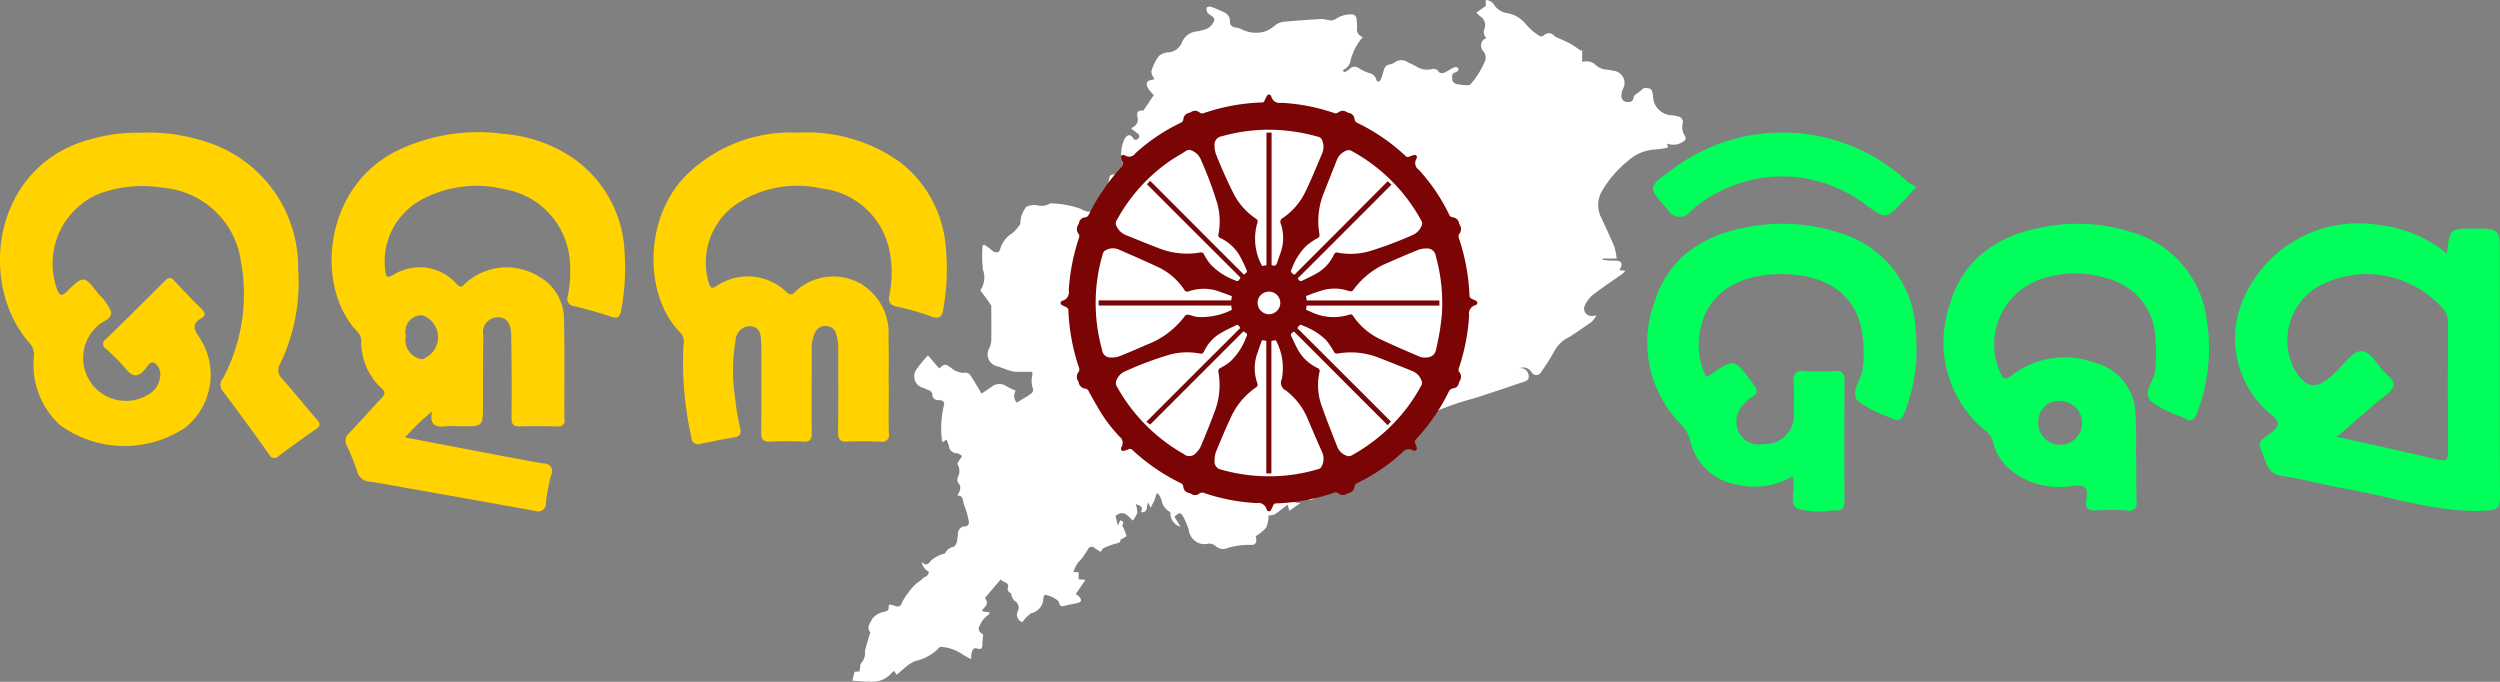 <svg id="UTKAL_DIBASA" data-name="UTKAL DIBASA" xmlns="http://www.w3.org/2000/svg" width="132" height="36" viewBox="0 0 132 36">
  <rect x="0" y="0" width="132" height="36" fill="#808080" stroke="none"/>
  <defs>
    <style>
      .cls-1 {
        fill: #fff;
      }

      .cls-1, .cls-2, .cls-3, .cls-4 {
        fill-rule: evenodd;
      }

      .cls-2 {
        fill: #7b0505;
      }

      .cls-3 {
        fill: #00ff5a;
      }

      .cls-4 {
        fill: #ffd200;
      }
    </style>
  </defs>
  <path class="cls-1" d="M1164.5,103.63c-0.21,0-.42,0-0.63,0a1.715,1.715,0,0,1-.42-0.024c-0.26-.069-0.5-0.169-0.75-0.256a0.649,0.649,0,0,1-.46-0.978,1.076,1.076,0,0,0,.1-0.387c0.01-.621,0-1.242,0-1.836-0.06-.1-0.12-0.2-0.19-0.292-0.12-.171-0.25-0.338-0.39-0.532a1.165,1.165,0,0,0,.14-1.08,6.861,6.861,0,0,1-.02-1.283,0.6,0.6,0,0,0,.08-0.042,2.656,2.656,0,0,1,.39.278c0.17,0.179.41,0.185,0.46-.05a1.45,1.45,0,0,1,.65-0.841,2.212,2.212,0,0,0,.32-0.35,0.281,0.281,0,0,0,.1-0.2,1.262,1.262,0,0,1,.22-0.707,0.277,0.277,0,0,1,.17-0.167,1.044,1.044,0,0,1,.47-0.049,0.9,0.9,0,0,0,.67-0.073,0.169,0.169,0,0,1,.11-0.023,5.144,5.144,0,0,1,1.54.287c0.5,0.291.75,0.161,1.01-.446a1.107,1.107,0,0,0,.08-0.246,0.5,0.5,0,0,1,.35-0.481,2.754,2.754,0,0,1,.1-0.555,0.278,0.278,0,0,1,.24-0.086,4.06,4.06,0,0,1,.43.144c0.2,0.057.3-.038,0.25-0.234a1.5,1.5,0,0,0-.2-0.377,1.748,1.748,0,0,1,.09-1.466c0.15-.184.28-0.189,0.41,0.005a0.147,0.147,0,0,0,.25.049,0.159,0.159,0,0,0,.01-0.275c-0.11-.09-0.23-0.173-0.35-0.265a1.372,1.372,0,0,1,.12-0.1,0.423,0.423,0,0,0,.21-0.5c-0.06-.29.04-0.375,0.31-0.351,0.18-.268.36-0.53,0.55-0.819-0.03-.03-0.09-0.093-0.15-0.164a0.993,0.993,0,0,1-.18-0.248c-0.1-.234-0.02-0.359.23-0.391a0.78,0.78,0,0,0,.14-0.045,0.756,0.756,0,0,1-.17-0.4,2.492,2.492,0,0,1,.4-0.819,0.91,0.91,0,0,1,.52-0.192,0.845,0.845,0,0,0,.7-0.523,0.911,0.911,0,0,1,.8-0.582,3,3,0,0,0,.49-0.13,0.733,0.733,0,0,0,.42-0.486,0.28,0.28,0,0,0-.09-0.163,2.536,2.536,0,0,1-.27-0.2,0.431,0.431,0,0,1-.05-0.276,0.3,0.3,0,0,1,.23-0.047,6.806,6.806,0,0,1,.72.307,0.488,0.488,0,0,1,.28.466,0.293,0.293,0,0,0,.28.318,1.169,1.169,0,0,1,.34.1,1.665,1.665,0,0,0,1.28.1,2.142,2.142,0,0,0,.53-0.343,1,1,0,0,1,.38-0.152c0.68-.062,1.36-0.111,2.03-0.15a3.477,3.477,0,0,1,.42.068,0.442,0.442,0,0,0,.29-0.044,1.4,1.4,0,0,1,.97-0.256,0.273,0.273,0,0,1,.16.206,2.978,2.978,0,0,1,.03.518,0.421,0.421,0,0,0,.31.463,2.87,2.87,0,0,0-.68,1.379,1.139,1.139,0,0,1-.18.242,1.274,1.274,0,0,1-.21.135l0.09,0.1a1.13,1.13,0,0,0,.26-0.154,0.371,0.371,0,0,1,.53-0.042,2.959,2.959,0,0,0,.52.241,0.483,0.483,0,0,1,.38.351,0.156,0.156,0,0,0,.09.106,0.171,0.171,0,0,0,.13-0.086,5.017,5.017,0,0,0,.18-0.534,0.354,0.354,0,0,1,.28-0.287,0.683,0.683,0,0,0,.27-0.1,0.59,0.59,0,0,1,.71-0.023c0.15,0.069.3,0.14,0.45,0.224a1.067,1.067,0,0,0,.8.147,0.31,0.31,0,0,1,.39.145,0.268,0.268,0,0,0,.25.053c0.17-.071.33-0.185,0.5-0.27a0.339,0.339,0,0,1,.21-0.04,0.185,0.185,0,0,1,.08.151,0.332,0.332,0,0,1-.17.126c-0.22.071-.16,0.257-0.16,0.4a0.329,0.329,0,0,0,.2.211,3.745,3.745,0,0,0,.62.071,0.2,0.2,0,0,0,.14-0.05,4.444,4.444,0,0,0,.78-1.257,0.538,0.538,0,0,0-.11-0.505,0.417,0.417,0,0,1,.17-0.68,0.442,0.442,0,0,1-.1-0.492,0.534,0.534,0,0,0-.21-0.648,2.433,2.433,0,0,1-.22-0.2c0.16-.118.31-0.225,0.5-0.357V84a0.565,0.565,0,0,1,.47.3,0.974,0.974,0,0,0,.6.381,1.64,1.64,0,0,1,1.05.6,3,3,0,0,0,.74.631,0.24,0.24,0,0,0,.2-0.039,0.363,0.363,0,0,1,.56.03,1.137,1.137,0,0,0,.27.13c0.21,0.1.43,0.191,0.63,0.306,0.18,0.1.33,0.226,0.5,0.341a0.427,0.427,0,0,0,.07-0.056v0.644a0.936,0.936,0,0,1,.25-0.031,0.749,0.749,0,0,1,.38.119,0.982,0.982,0,0,0,.69.324,1.713,1.713,0,0,1,.31.057,0.643,0.643,0,0,1,.51.977,1.158,1.158,0,0,0-.07.366,0.3,0.3,0,0,0,.33.3,0.245,0.245,0,0,0,.31-0.243,0.337,0.337,0,0,1,.15-0.178,2.723,2.723,0,0,0,.37-0.3c0.39-.034.47,0.033,0.51,0.413a1.028,1.028,0,0,0,1.03,1.017,2.672,2.672,0,0,1,.31.061,0.3,0.3,0,0,1,.23.362,0.78,0.78,0,0,0,.11.652c0.09,0.17.03,0.241-.12,0.336a0.931,0.931,0,0,1-.82.08c0.02,0.085.03,0.131,0.05,0.212a4.635,4.635,0,0,1-.68.1,2.309,2.309,0,0,0-1.44.61,5.686,5.686,0,0,0-1.35,1.558,1.47,1.47,0,0,0-.04,1.463c0.23,0.5.47,1,.68,1.506a3.529,3.529,0,0,1,.12.623h-0.73v0.07c0.13,0.012.26,0.027,0.4,0.035,0.1,0.006.21,0,.31,0.005,0.26,0.015.34,0.148,0.23,0.378-0.02.034-.04,0.068-0.07,0.123l0.32,0.037a1.3,1.3,0,0,1-.17.168c-0.52.372-1.07,0.724-1.57,1.121a1.515,1.515,0,0,0-.43.617,0.387,0.387,0,0,0,.42.477,2.124,2.124,0,0,0,.23-0.029,1.866,1.866,0,0,1-.25.329c-0.39.278-.78,0.548-1.18,0.805a1.774,1.774,0,0,0-.8.743,10.111,10.111,0,0,1-.69,1.1,0.29,0.29,0,0,1-.51.033,0.5,0.5,0,0,0-.64-0.22,0.419,0.419,0,0,1,.48.365,0.27,0.27,0,0,1-.19.33c-0.9.3-1.81,0.616-2.72,0.9a15.591,15.591,0,0,0-5.58,2.784c-0.64.537-1.29,1.062-1.91,1.611-0.23.2-.39,0.455-0.61,0.669a1.156,1.156,0,0,1-.38.263,0.284,0.284,0,0,1-.39-0.169,2.621,2.621,0,0,0-.19-0.29c-0.03.154-.05,0.233-0.07,0.339h-0.45c0,0.3.21,0.312,0.44,0.311-0.21.15-.39,0.279-0.58,0.413-0.02-.077-0.05-0.177-0.1-0.329-0.24.19-.45,0.371-0.68,0.519a0.792,0.792,0,0,1-.32.048,1.729,1.729,0,0,1-.12.643,2.208,2.208,0,0,1-.56.459,1.413,1.413,0,0,1,.03.193,0.222,0.222,0,0,1-.23.267,4.575,4.575,0,0,0-.5.012,4.112,4.112,0,0,0-.77.147,0.582,0.582,0,0,1-.66-0.111,0.528,0.528,0,0,0-.36-0.115,0.834,0.834,0,0,1-1.04-.723,3.978,3.978,0,0,0-.31-0.722c-0.11-.214-0.21-0.2-0.45.021,0.1,0.165.2,0.331,0.32,0.535a0.741,0.741,0,0,1-.53-0.769,0.88,0.88,0,0,1-.47-0.64,1.284,1.284,0,0,0-.18-0.34l-0.08-.007c-0.04.121-.07,0.245-0.12,0.362s-0.12.234-.2,0.392c-0.05-.118-0.08-0.185-0.12-0.277-0.13.179,0.02,0.553-.39,0.508,0.11-.231.06-0.316-0.27-0.426a1.588,1.588,0,0,1,.08.456,1.532,1.532,0,0,1-.24.412c-0.24-.225-0.49-0.6-0.91-0.241,0.04,0.166.08,0.318,0.12,0.513,0.06-.115.09-0.2,0.13-0.286,0.22,0.068.16,0.189,0.1,0.263a3.494,3.494,0,0,1,.23.564,1.2,1.2,0,0,1-.32.191c0.03,0.159-.11.179-0.27,0.22a4.246,4.246,0,0,0-.62.231,0.645,0.645,0,0,0-.15.2c-0.11-.064-0.22-0.127-0.33-0.206a0.208,0.208,0,0,0-.34.063c-0.1.157-.2,0.32-0.32,0.473-0.08.113-.2,0.2-0.27,0.322a2.693,2.693,0,0,0-.19.418h0.28v0.375l0.36,0.034c-0.18.261-.33,0.491-0.51,0.748a0.677,0.677,0,0,1,.17.128,0.34,0.34,0,0,1,.11.216,0.21,0.21,0,0,1-.16.119c-0.21.055-.43,0.082-0.65,0.144-0.24.07-.31,0.043-0.37-0.2v-0.023a1.485,1.485,0,0,0-.72-0.348,0.243,0.243,0,0,0-.09.173,0.816,0.816,0,0,1-.64.8,1.836,1.836,0,0,0-.47.476,0.417,0.417,0,0,1-.22-0.621,0.407,0.407,0,0,0-.2-0.513,0.7,0.7,0,0,1-.18-0.405,0.222,0.222,0,0,1-.16-0.3c0.07-.29-0.25-0.231-0.38-0.424-0.27.322-.53,0.62-0.78,0.92a0.131,0.131,0,0,0-.04.105c0.22,0.249,0,.4-0.13.564-0.01.018-.02,0.041-0.03,0.062-0.01.006,0,.015,0,0.037l0.4,0.058a0.357,0.357,0,0,1-.09.147,1.11,1.11,0,0,0-.43.543,0.263,0.263,0,0,0,.08.409,0.58,0.58,0,0,1,.09.077c-0.02.2-.04,0.344-0.04,0.49,0,0.248-.05.3-0.29,0.238-0.21-.056-0.23.113-0.28,0.233a1.419,1.419,0,0,0-.02.332,4.812,4.812,0,0,1-.61-0.351,2.324,2.324,0,0,0-.99-0.3,0.185,0.185,0,0,0-.13.086,2.52,2.52,0,0,1-1.22.664,1.465,1.465,0,0,0-.45.272c-0.18.138-.35,0.294-0.54,0.458-0.05-.083-0.08-0.134-0.12-0.2a0.492,0.492,0,0,0-.13.084,1.329,1.329,0,0,1-1.21.467c-0.29.007-.58-0.028-0.88-0.044,0.04-.143.08-0.3,0.12-0.469l0.26-.02c0.01-.077.03-0.158,0.04-0.239a0.433,0.433,0,0,1,.03-0.18,0.793,0.793,0,0,0,.22-0.665c0.07-.3.17-0.588,0.25-0.882a0.378,0.378,0,0,0,.04-0.1c-0.25-.262.02-0.511,0.09-0.707a1.034,1.034,0,0,1,.62-0.37c0.15-.05.26-0.058,0.25-0.25-0.01-.134.07-0.16,0.19-0.116,0.06,0.022.12,0.037,0.18,0.059a0.226,0.226,0,0,0,.32-0.147,2.506,2.506,0,0,1,.36-0.568,2.159,2.159,0,0,1,.65-0.644,0.753,0.753,0,0,1,.31-0.226,0.431,0.431,0,0,0,.12-0.22,0.705,0.705,0,0,1-.38-0.521c0.27,0.253.36,0.073,0.51-.1a1.8,1.8,0,0,1,.55-0.306,0.612,0.612,0,0,0,.17-0.055,0.631,0.631,0,0,1,.47-0.349,0.438,0.438,0,0,0,.15-0.249,3.291,3.291,0,0,0,.06-0.444,0.375,0.375,0,0,1,.35-0.378,0.206,0.206,0,0,0,.22-0.268,3.937,3.937,0,0,0-.11-0.478c-0.05-.173-0.13-0.339-0.17-0.514s-0.03-.376-0.33-0.37a1.426,1.426,0,0,0,.13-0.239,0.516,0.516,0,0,0,.01-0.324,0.369,0.369,0,0,1-.09-0.447,0.652,0.652,0,0,0-.04-0.647,0.307,0.307,0,0,1,.07-0.157c0.06-.092.12-0.181,0.18-0.271a0.659,0.659,0,0,0-.26-0.148,0.421,0.421,0,0,1-.44-0.4,2.134,2.134,0,0,0-.13-0.323c-0.08.06-.14,0.1-0.19,0.137a0.152,0.152,0,0,1-.04-0.066,5.233,5.233,0,0,1,.09-1.85,0.2,0.2,0,0,0-.18-0.294,1.006,1.006,0,0,1-.25-0.035,0.306,0.306,0,0,1-.17-0.2,0.27,0.27,0,0,0-.2-0.3c-0.09-.034-0.18-0.077-0.26-0.113a0.626,0.626,0,0,1-.37-0.994,5.232,5.232,0,0,1,.6-0.725c0.22,0.257.4,0.473,0.59,0.688,0.3-.253.31-0.262,0.65-0.017a0.984,0.984,0,0,0,.77.237,0.321,0.321,0,0,1,.23.145c0.2,0.309.39,0.629,0.59,0.963,0.2-.139.37-0.254,0.54-0.372a0.649,0.649,0,0,1,.78-0.012,5.085,5.085,0,0,0,.48.228,0.511,0.511,0,0,0,.06.628c0.26-.16.52-0.305,0.75-0.472a0.253,0.253,0,0,0,.11-0.231,1.327,1.327,0,0,1-.04-0.763A1.275,1.275,0,0,0,1164.5,103.63Z" transform="translate(-1110 -84)"/>
  <path class="cls-2" d="M1169.19,107.679a0.239,0.239,0,0,1,.03-0.085,0.415,0.415,0,0,0-.11-0.543,7.968,7.968,0,0,1-1.16-1.564c-0.16-.271-0.31-0.539-0.46-0.814a0.226,0.226,0,0,0-.18-0.153,0.383,0.383,0,0,1-.35-0.311,0.124,0.124,0,0,0-.03-0.079,0.41,0.41,0,0,1,.02-0.493,0.223,0.223,0,0,0,.03-0.194,10.773,10.773,0,0,1-.57-3.079,0.179,0.179,0,0,0-.08-0.126c-0.08-.052-0.18-0.081-0.26-0.13a0.119,0.119,0,0,1,0-.217,0.034,0.034,0,0,1,.01-0.007,0.464,0.464,0,0,0,.35-0.548,10.739,10.739,0,0,1,.55-2.806,0.233,0.233,0,0,0-.03-0.181,0.4,0.4,0,0,1-.03-0.465,0.421,0.421,0,0,0,.05-0.106,0.347,0.347,0,0,1,.32-0.3,0.255,0.255,0,0,0,.21-0.168,10.435,10.435,0,0,1,1.74-2.519,0.19,0.19,0,0,0,.04-0.213,0.978,0.978,0,0,1-.08-0.231,0.115,0.115,0,0,1,.15-0.155,0.153,0.153,0,0,1,.05.015,0.4,0.4,0,0,0,.55-0.114,9.868,9.868,0,0,1,2.38-1.605,0.233,0.233,0,0,0,.15-0.185,0.374,0.374,0,0,1,.31-0.346,0.27,0.27,0,0,0,.09-0.037,0.381,0.381,0,0,1,.47.026,0.214,0.214,0,0,0,.23.02,10.446,10.446,0,0,1,3.04-.556,0.139,0.139,0,0,0,.15-0.1,2.086,2.086,0,0,1,.12-0.245,0.12,0.12,0,0,1,.22,0,0.012,0.012,0,0,0,.01.012,0.456,0.456,0,0,0,.54.351,10.151,10.151,0,0,1,2.81.549,0.248,0.248,0,0,0,.19-0.042,0.371,0.371,0,0,1,.44-0.023,0.509,0.509,0,0,0,.14.053,0.354,0.354,0,0,1,.28.32,0.25,0.25,0,0,0,.16.207,10.4,10.4,0,0,1,2.52,1.729,0.169,0.169,0,0,0,.22.045,1.081,1.081,0,0,1,.23-0.076,0.113,0.113,0,0,1,.15.152,0.061,0.061,0,0,1-.01.041,0.418,0.418,0,0,0,.12.577,9.82,9.82,0,0,1,1.6,2.359,0.222,0.222,0,0,0,.18.152,0.384,0.384,0,0,1,.35.311,0.23,0.23,0,0,0,.03.08,0.424,0.424,0,0,1-.02.492,0.223,0.223,0,0,0-.03.194,10.773,10.773,0,0,1,.57,3.079,0.178,0.178,0,0,0,.08.126c0.08,0.052.18,0.081,0.26,0.13a0.119,0.119,0,0,1,0,.218,0.053,0.053,0,0,1-.01.006,0.464,0.464,0,0,0-.35.548,10.738,10.738,0,0,1-.55,2.806,0.2,0.2,0,0,0,.02.167,0.4,0.4,0,0,1,.03.492,0.589,0.589,0,0,0-.05.133,0.328,0.328,0,0,1-.3.252,0.308,0.308,0,0,0-.23.184,10.256,10.256,0,0,1-1.72,2.5,0.182,0.182,0,0,0-.04.237,1.361,1.361,0,0,1,.07.2c0.03,0.129-.03.194-0.16,0.164a0.109,0.109,0,0,1-.03-0.007,0.428,0.428,0,0,0-.58.118,9.682,9.682,0,0,1-2.36,1.6,0.238,0.238,0,0,0-.15.186,0.364,0.364,0,0,1-.3.34,0.474,0.474,0,0,0-.1.042,0.38,0.38,0,0,1-.47-0.027,0.207,0.207,0,0,0-.22-0.024,10.367,10.367,0,0,1-3.05.561,0.142,0.142,0,0,0-.15.1c-0.04.084-.08,0.167-0.12,0.245a0.121,0.121,0,0,1-.22,0s-0.01-.008-0.01-0.012a0.45,0.45,0,0,0-.53-0.349,10.145,10.145,0,0,1-2.82-.55,0.289,0.289,0,0,0-.21.049,0.35,0.35,0,0,1-.41.022,0.723,0.723,0,0,0-.15-0.06,0.355,0.355,0,0,1-.28-0.321,0.237,0.237,0,0,0-.15-0.2,10.437,10.437,0,0,1-2.53-1.736,0.168,0.168,0,0,0-.22-0.044,1.266,1.266,0,0,1-.23.076A0.113,0.113,0,0,1,1169.19,107.679Zm6.49-9.176c0.19-.147.19-0.148,0.1-0.341-0.08-.169-0.15-0.339-0.24-0.5a2.3,2.3,0,0,0-1.1-1.09,0.165,0.165,0,0,1-.1-0.222,3.667,3.667,0,0,0-.06-1.581,19.985,19.985,0,0,0-.89-2.376,0.859,0.859,0,0,0-.47-0.444,0.271,0.271,0,0,0-.29.014c-0.34.217-.69,0.411-1.01,0.643a9.092,9.092,0,0,0-2.66,3.028,0.28,0.28,0,0,0-.02.28,0.938,0.938,0,0,0,.51.5c0.55,0.221,1.1.448,1.66,0.662a4.066,4.066,0,0,0,2.27.254,0.175,0.175,0,0,1,.2.121,3.3,3.3,0,0,0,.33.5,3.37,3.37,0,0,0,1.27.837c0.19,0.083.19,0.083,0.32-.126q-2.475-2.466-4.94-4.934c0.06-.063.11-0.12,0.17-0.18C1172.38,95.2,1174.02,96.85,1175.68,98.5Zm2.66,0.01c1.65-1.653,3.3-3.3,4.93-4.942,0.06,0.05.12,0.1,0.2,0.176q-2.475,2.483-4.95,4.951c0.12,0.173.12,0.177,0.31,0.087,0.23-.108.45-0.214,0.67-0.34a2.176,2.176,0,0,0,.93-1,0.172,0.172,0,0,1,.23-0.1,3.669,3.669,0,0,0,1.59-.064,19.3,19.3,0,0,0,2.37-.888,0.885,0.885,0,0,0,.44-0.472,0.281,0.281,0,0,0-.02-0.28,9.186,9.186,0,0,0-3.67-3.668,0.313,0.313,0,0,0-.21-0.044,0.866,0.866,0,0,0-.57.507c-0.23.59-.47,1.179-0.7,1.774a3.926,3.926,0,0,0-.22,2.171,0.176,0.176,0,0,1-.12.2,3.779,3.779,0,0,0-.58.4,3.272,3.272,0,0,0-.75,1.18C1178.13,98.355,1178.13,98.355,1178.34,98.514Zm-0.02,2.988c-0.19.142-.19,0.143-0.1,0.336,0.08,0.173.16,0.347,0.25,0.515a2.317,2.317,0,0,0,1.09,1.078,0.162,0.162,0,0,1,.11.208,3.228,3.228,0,0,0,.07,1.662c0.27,0.782.58,1.55,0.88,2.32a0.835,0.835,0,0,0,.44.427,0.328,0.328,0,0,0,.33-0.013,9.31,9.31,0,0,0,1.68-1.192,8.949,8.949,0,0,0,1.98-2.5,0.208,0.208,0,0,0,.03-0.169,0.848,0.848,0,0,0-.51-0.583c-0.56-.224-1.12-0.451-1.68-0.667a4.046,4.046,0,0,0-2.27-.255,0.182,0.182,0,0,1-.2-0.119,4.377,4.377,0,0,0-.41-0.6,3.515,3.515,0,0,0-1.19-.744c-0.18-.084-0.18-0.084-0.32.12q2.475,2.468,4.94,4.932c-0.06.067-.11,0.126-0.17,0.193C1181.61,104.8,1179.97,103.15,1178.32,101.5Zm-2.83-.187c-0.13-.189-0.13-0.193-0.31-0.1-0.22.106-.44,0.208-0.65,0.331a2.152,2.152,0,0,0-.96,1.021,0.17,0.17,0,0,1-.22.1,3.587,3.587,0,0,0-1.54.045,17.444,17.444,0,0,0-2.44.914,0.8,0.8,0,0,0-.39.389,0.378,0.378,0,0,0,0,.409,9.244,9.244,0,0,0,3.52,3.548,0.453,0.453,0,0,0,.66-0.07,0.955,0.955,0,0,0,.24-0.332c0.25-.588.49-1.178,0.71-1.773a3.927,3.927,0,0,0,.22-2.171,0.18,0.18,0,0,1,.12-0.2,3.616,3.616,0,0,0,.51-0.335,3.374,3.374,0,0,0,.83-1.263c0.09-.195.09-0.195-0.14-0.33-1.64,1.642-3.29,3.291-4.92,4.922-0.06-.043-0.12-0.091-0.2-0.15Q1173.02,103.775,1175.49,101.314Zm3.47-.957c0.07,0.03.14,0.06,0.21,0.087a2.751,2.751,0,0,0,2.09.165,0.138,0.138,0,0,1,.18.069,3.611,3.611,0,0,0,1.33,1.181c0.72,0.344,1.46.66,2.19,0.975a0.775,0.775,0,0,0,.38.037,0.48,0.48,0,0,0,.48-0.4,13.065,13.065,0,0,0,.31-1.866,9.166,9.166,0,0,0-.32-3.083,0.456,0.456,0,0,0-.52-0.4,1.059,1.059,0,0,0-.41.072c-0.52.21-1.04,0.431-1.55,0.658a4.243,4.243,0,0,0-1.8,1.358c-0.15.208-.16,0.2-0.41,0.123-0.03-.01-0.06-0.016-0.09-0.025a2.3,2.3,0,0,0-1.25.035c-0.28.078-.55,0.19-0.82,0.286a1.7,1.7,0,0,0,.04.234h7v0.271h-7.01C1178.98,100.218,1178.97,100.283,1178.96,100.357Zm-3.95-.223h-7V99.862h7c0.01-.079.02-0.144,0.03-0.225-0.19-.072-0.38-0.148-0.58-0.212a2.4,2.4,0,0,0-1.71-.036,0.176,0.176,0,0,1-.22-0.089,3.407,3.407,0,0,0-1.29-1.153c-0.73-.348-1.47-0.667-2.2-0.985a0.779,0.779,0,0,0-.67.056,0.271,0.271,0,0,0-.13.149,9.116,9.116,0,0,0-.05,5.1,0.436,0.436,0,0,0,.48.405,1.029,1.029,0,0,0,.43-0.061c0.49-.192.97-0.4,1.44-0.608a4.483,4.483,0,0,0,2.04-1.543,0.24,0.24,0,0,1,.2-0.036c0.14,0.026.28,0.09,0.42,0.109a3.537,3.537,0,0,0,1.84-.374C1175.03,100.284,1175.02,100.219,1175.01,100.134Zm1.85,8.867v-7.008c-0.08-.011-0.14-0.02-0.23-0.031-0.07.212-.16,0.42-0.22,0.633a2.33,2.33,0,0,0-.02,1.645,0.18,0.18,0,0,1-.09.227,3.853,3.853,0,0,0-1.34,1.636c-0.27.582-.52,1.173-0.76,1.766a1.341,1.341,0,0,0-.07.447,0.424,0.424,0,0,0,.33.475,9.134,9.134,0,0,0,1.95.337,9.013,9.013,0,0,0,3.23-.37,0.227,0.227,0,0,0,.13-0.113,0.845,0.845,0,0,0,.03-0.788c-0.25-.561-0.49-1.124-0.73-1.686a3.616,3.616,0,0,0-1.17-1.548,0.459,0.459,0,0,1-.22-0.616,3.056,3.056,0,0,0-.32-2.047l-0.23.037v7h-0.27Zm0.28-11.011c0.18,0.094.25,0.012,0.3-.143s0.1-.287.15-0.433a2.347,2.347,0,0,0,.04-1.59,0.228,0.228,0,0,1,.1-0.314,3.474,3.474,0,0,0,1.19-1.376c0.32-.657.59-1.336,0.88-2.006a0.9,0.9,0,0,0,0-.738,0.268,0.268,0,0,0-.18-0.163,10.016,10.016,0,0,0-1.68-.327,9.04,9.04,0,0,0-3.42.293,0.448,0.448,0,0,0-.39.505,1.265,1.265,0,0,0,.07.432q0.21,0.543.45,1.072c0.18,0.4.37,0.81,0.58,1.2a3.6,3.6,0,0,0,1.09,1.15,0.167,0.167,0,0,1,.07.212,2.975,2.975,0,0,0,.25,2.28l0.23-.039V91h0.27V97.99ZM1177.6,100a0.6,0.6,0,0,0-1.2-.006,0.614,0.614,0,0,0,.6.6A0.607,0.607,0,0,0,1177.6,100Z" transform="translate(-1110 -84)"/>
  <path class="cls-3" d="M1200.08,103.885a0.483,0.483,0,0,0,.12-0.023c1.37-.969,1.36-0.963,2.39.44,0.2,0.277.26,0.449-.07,0.649a1.98,1.98,0,0,0-.5.444,1.293,1.293,0,0,0-.19,1.471,1.193,1.193,0,0,0,1.29.581,1.536,1.536,0,0,0,1.6-1.7c0-.55.02-1.1-0.01-1.648a0.418,0.418,0,0,1,.53-0.507c0.55,0.024,1.1.028,1.65,0,0.41-.021.5,0.161,0.5,0.532-0.01,2.1-.02,4.2,0,6.294,0.01,0.449-.16.582-0.56,0.526a0.712,0.712,0,0,0-.08,0,4.293,4.293,0,0,1-1.84-.079c-0.51-.281-0.04-1.1-0.27-1.714a3.918,3.918,0,0,1-2.88.447,3.046,3.046,0,0,1-2.51-2.29,1.84,1.84,0,0,0-.43-0.84,6.144,6.144,0,0,1-1.44-6.584c0.76-2.364,2.62-3.5,4.97-3.907a9.715,9.715,0,0,1,4.96.377,5.55,5.55,0,0,1,3.83,5.06,9.214,9.214,0,0,1-.57,4.343c-0.16.43-.34,0.526-0.76,0.292a6.47,6.47,0,0,1-1.72-.88c-0.42-.479.21-1.117,0.26-1.715a6.546,6.546,0,0,0-.13-2.376c-0.5-1.7-1.95-2.6-4.17-2.605-2.18,0-3.72.929-4.19,2.591A3.848,3.848,0,0,0,1200.08,103.885Zm11.1-10.019c-0.3.329-.48,0.532-0.66,0.727-0.94.983-.94,0.982-2,0.227a7.274,7.274,0,0,0-9.27.344,0.693,0.693,0,0,1-1.18-.089c-1.08-1.19-1.1-1.17.21-2.121a9.688,9.688,0,0,1,12.47.669A2.394,2.394,0,0,0,1211.18,93.866Zm30.81,3.584c0-1.381,0-1.381-1.42-1.381-1.22,0-1.22,0-1.37,1.316a7.077,7.077,0,0,0-3.78-1.532,6.6,6.6,0,0,0-6.88,3.745,5.178,5.178,0,0,0,1.27,6.2c0.59,0.446.6,0.677,0.04,1.1-0.27.2-.72,0.4-0.46,0.89,0.27,0.512.24,1.218,1.09,1.341,1.15,0.168,2.29.491,3.44,0.692,2.45,0.428,4.83,1.28,7.38,1.138,0.55-.031.7-0.145,0.7-0.707C1241.98,105.984,1241.99,101.716,1241.99,97.449Zm-3.31,10.814c-1.69-.411-3.4-0.775-5.29-1.2,0.94-.807,1.73-1.53,2.57-2.189,0.48-.375.6-0.661,0.08-1.086-0.49-.407-0.83-1.271-1.38-1.249-0.48.018-.93,0.751-1.4,1.168a1.233,1.233,0,0,1-.11.1c-0.87.8-1.42,0.7-2.04-.365a3.326,3.326,0,0,1,1.21-4.272,5.351,5.351,0,0,1,6.77,1.248,0.97,0.97,0,0,1,.16.633c0,2.247-.01,4.495.01,6.742C1239.27,108.273,1239.17,108.382,1238.68,108.263Zm-12.16-7.344a5.509,5.509,0,0,0-4.08-4.691,9.386,9.386,0,0,0-4.37-.273c-2.47.42-4.39,1.6-5.12,4.124a6.043,6.043,0,0,0,1.81,6.609,1.127,1.127,0,0,1,.45.569c0.4,1.819,2.44,2.668,4.14,2.413,0.67-.1.93-0.01,0.81,0.688-0.08.443,0.08,0.632,0.56,0.591a11.269,11.269,0,0,1,1.57,0,0.407,0.407,0,0,0,.52-0.5c-0.02-.748-0.01-1.5-0.01-2.247h-0.03a23.9,23.9,0,0,0-.02-2.395,2.849,2.849,0,0,0-2.1-2.642,4.593,4.593,0,0,0-4.41.638c-0.33.254-.48,0.264-0.63-0.139a3.632,3.632,0,0,1,2.03-4.88,5.583,5.583,0,0,1,3.97.034,3.313,3.313,0,0,1,2.17,2.734,10.478,10.478,0,0,1,.02,1.94c-0.01.6-.72,1.192-0.22,1.7a5.773,5.773,0,0,0,1.66.835,0.552,0.552,0,0,1,.07.033c0.38,0.277.56,0.095,0.7-.28A9.463,9.463,0,0,0,1226.52,100.919Zm-7.58,4.267a1.157,1.157,0,1,1-1.32,1.153A1.1,1.1,0,0,1,1218.94,105.186Z" transform="translate(-1110 -84)"/>
  <path class="cls-4" d="M1117.41,91.008a9.788,9.788,0,0,1,4,.669,6.923,6.923,0,0,1,4.33,6.484,9.891,9.891,0,0,1-.95,5.053,0.616,0.616,0,0,0,.11.783c0.63,0.708,1.22,1.452,1.84,2.163,0.2,0.23.17,0.339-.06,0.5-0.67.463-1.33,0.943-1.98,1.429a0.286,0.286,0,0,1-.48-0.084c-0.82-1.14-1.64-2.279-2.49-3.4a0.506,0.506,0,0,1,.05-0.637,9.507,9.507,0,0,0,.94-6.173,4.523,4.523,0,0,0-4.07-3.874,6.686,6.686,0,0,0-3.43.312,4,4,0,0,0-2.22,5c0.12,0.332.21,0.466,0.53,0.154,0.9-.864.91-0.85,1.67,0.133a2.844,2.844,0,0,1,.66.92c0.09,0.424-.47.506-0.71,0.776a2.26,2.26,0,0,0,2.74,3.58,1.153,1.153,0,0,0,.55-0.843,0.74,0.74,0,0,0-.23-0.757c-0.26-.193-0.42.141-0.54,0.288-0.39.481-.69,0.417-1.05-0.038a10.675,10.675,0,0,0-1.04-1.044,0.282,0.282,0,0,1,0-.486c1.06-1.027,2.1-2.06,3.14-3.1a0.285,0.285,0,0,1,.49.015q0.7,0.757,1.44,1.489c0.17,0.178.23,0.336-.01,0.476-0.54.314-.4,0.595-0.09,1.054a3.567,3.567,0,0,1-.79,4.744,5.8,5.8,0,0,1-6.59-.147,4.331,4.331,0,0,1-1.38-3.622,0.9,0.9,0,0,0-.22-0.7c-2.77-3.113-1.98-9.358,3.16-10.758A8.943,8.943,0,0,1,1117.41,91.008Zm39.52,13.313c0,0.85-.02,1.7,0,2.551a0.355,0.355,0,0,1-.43.445c-0.59-.02-1.18-0.027-1.77,0-0.39.019-.48-0.137-0.48-0.514,0.02-1.422.01-2.846,0.01-4.269a2.885,2.885,0,0,0-.1-0.877,0.548,0.548,0,0,0-.49-0.438,0.592,0.592,0,0,0-.63.325,2,2,0,0,0-.18.967c0,1.441-.02,2.883,0,4.324,0.01,0.355-.08.5-0.44,0.482-0.59-.027-1.18-0.025-1.77,0-0.35.014-.46-0.114-0.46-0.477,0.02-1.422.01-2.846,0.01-4.269,0-.148,0-0.3-0.01-0.443-0.02-.391-0.02-0.825-0.51-0.9a0.765,0.765,0,0,0-.84.75,9.474,9.474,0,0,0-.01,3.143,10.5,10.5,0,0,0,.25,1.47c0.07,0.3,0,.447-0.3.5-0.6.1-1.19,0.221-1.79,0.342a0.344,0.344,0,0,1-.48-0.326,17.872,17.872,0,0,1-.42-4.892,0.75,0.75,0,0,0-.17-0.654c-1.9-1.9-1.96-5.96.26-8.257a7.862,7.862,0,0,1,5.95-2.3,8.448,8.448,0,0,1,5.45,1.6,6.279,6.279,0,0,1,2.36,4.485,11.835,11.835,0,0,1-.12,3.145c-0.06.434-.17,0.668-0.67,0.471a12.466,12.466,0,0,0-1.81-.518c-0.41-.09-0.44-0.311-0.37-0.67a5.824,5.824,0,0,0,.01-2.2,4.116,4.116,0,0,0-3.61-3.366,5.761,5.761,0,0,0-4.66.951,3.749,3.749,0,0,0-1.28,4.05c0.1,0.345.23,0.245,0.45,0.121a2.935,2.935,0,0,1,3.66.361c0.27,0.239.37,0.032,0.52-.1a2.931,2.931,0,0,1,3.36-.371,3.029,3.029,0,0,1,1.49,2.865c0.03,0.831.01,1.664,0.01,2.5h0.01Zm-13.95-6.933a6.367,6.367,0,0,0-2.76-5.065,7.582,7.582,0,0,0-3.62-1.252,9.823,9.823,0,0,0-5.87,1.006c-3.75,2.072-4.04,7.223-1.83,9.47a0.672,0.672,0,0,1,.17.5,3.357,3.357,0,0,0,1.07,2.454c0.24,0.207.18,0.332,0,.52-0.57.61-1.12,1.236-1.7,1.843a0.525,0.525,0,0,0-.12.682,13.485,13.485,0,0,1,.55,1.38,0.7,0.7,0,0,0,.63.5c0.76,0.115,1.51.258,2.27,0.392,2.16,0.384,4.32.765,6.48,1.157a0.409,0.409,0,0,0,.57-0.42,10.4,10.4,0,0,1,.28-1.465,0.413,0.413,0,0,0-.4-0.616c-1.46-.257-2.91-0.541-4.37-0.817-0.95-.181-1.91-0.364-2.94-0.562a12.148,12.148,0,0,1,1.42-1.365c-0.15.782,0.25,0.828,0.75,0.779,0.28-.027.57,0,0.86,0,1.08,0,1.08,0,1.08-1.145,0-1.22,0-2.44.02-3.659a0.785,0.785,0,0,1,.63-0.941c0.54-.07.83,0.228,0.84,0.935,0.03,1.441.03,2.883,0.02,4.325-0.01.347,0.07,0.5,0.44,0.491,0.66-.022,1.32-0.013,1.98,0a0.309,0.309,0,0,0,.37-0.385c-0.01-1.756.02-3.512-.02-5.267a2.589,2.589,0,0,0-1.33-2.266,3.242,3.242,0,0,0-3.92.4c-0.15.181-.24,0.175-0.42,0a2.6,2.6,0,0,0-3.33-.49c-0.31.169-.4,0.174-0.44-0.23a3.7,3.7,0,0,1,2-3.776,6.086,6.086,0,0,1,4.28-.51,4.143,4.143,0,0,1,3.46,3.712,6.587,6.587,0,0,1-.1,1.931,0.385,0.385,0,0,0,.35.531c0.66,0.164,1.31.343,1.95,0.561,0.38,0.128.46-.024,0.52-0.364A11.9,11.9,0,0,0,1142.98,97.388Zm-10.69,3.255a1.223,1.223,0,0,1-.01,2.326,1.03,1.03,0,0,1-.85-1.248A0.864,0.864,0,0,1,1132.29,100.643Z" transform="translate(-1110 -84)"/>
</svg>
